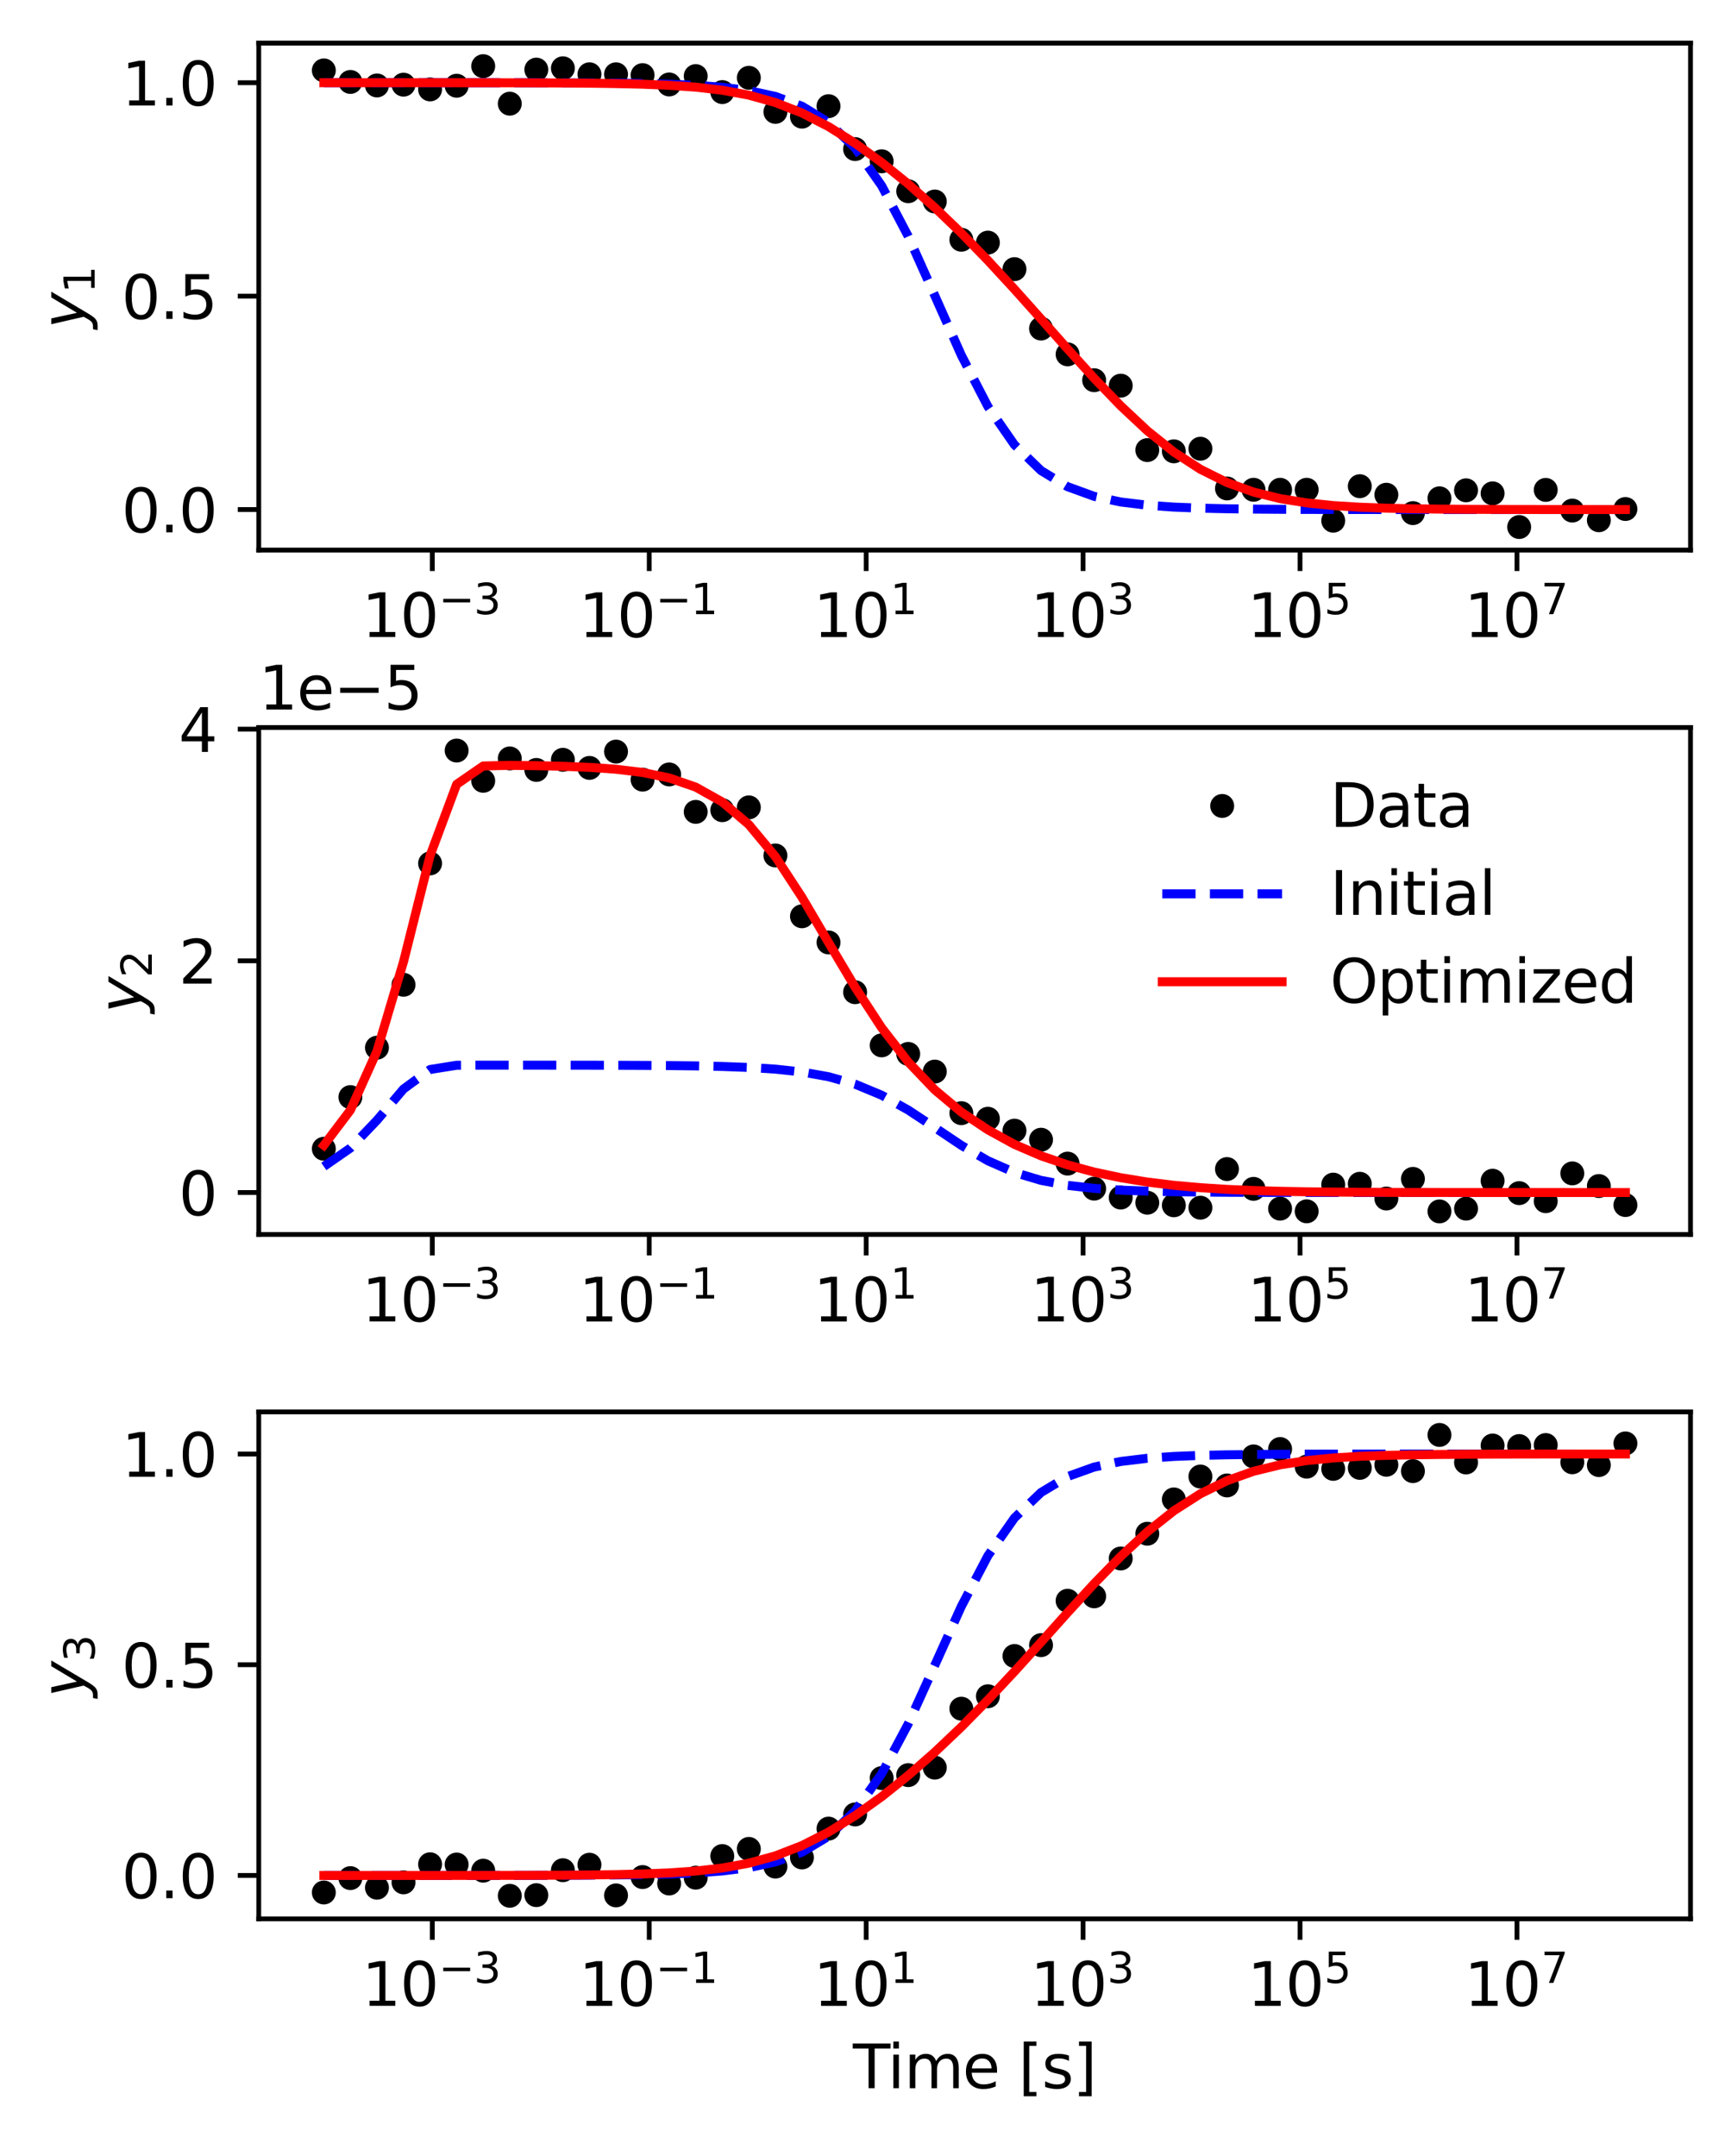 <?xml version="1.0" encoding="utf-8" standalone="no"?>
<!DOCTYPE svg PUBLIC "-//W3C//DTD SVG 1.1//EN"
  "http://www.w3.org/Graphics/SVG/1.1/DTD/svg11.dtd">
<svg xmlns:xlink="http://www.w3.org/1999/xlink" width="288pt" height="360pt" viewBox="0 0 288 360" xmlns="http://www.w3.org/2000/svg" version="1.1">
 <defs>
  <style type="text/css">*{stroke-linejoin: round; stroke-linecap: butt}</style>
 </defs>
 <g id="figure_1">
  <g id="patch_1">
   <path d="M 0 360 
L 288 360 
L 288 0 
L 0 0 
z
" style="fill: #ffffff"/>
  </g>
  <g id="axes_1">
   <g id="patch_2">
    <path d="M 43.2 91.849 
L 282.24 91.849 
L 282.24 7.2 
L 43.2 7.2 
z
" style="fill: #ffffff"/>
   </g>
   <g id="matplotlib.axis_1">
    <g id="xtick_1">
     <g id="line2d_1">
      <defs>
       <path id="mcb7065290e" d="M 0 0 
L 0 3.5 
" style="stroke: #000000; stroke-width: 0.8"/>
      </defs>
      <g>
       <use xlink:href="#mcb7065290e" x="72.175" y="91.849" style="stroke: #000000; stroke-width: 0.8"/>
      </g>
     </g>
     <g id="text_1">
      <!-- $\mathdefault{10^{-3}}$ -->
      <g transform="translate(60.425 106.447)scale(0.1 -0.1)">
       <defs>
        <path id="DejaVuSans-31" d="M 794 531 
L 1825 531 
L 1825 4091 
L 703 3866 
L 703 4441 
L 1819 4666 
L 2450 4666 
L 2450 531 
L 3481 531 
L 3481 0 
L 794 0 
L 794 531 
z
" transform="scale(0.016)"/>
        <path id="DejaVuSans-30" d="M 2034 4250 
Q 1547 4250 1301 3770 
Q 1056 3291 1056 2328 
Q 1056 1369 1301 889 
Q 1547 409 2034 409 
Q 2525 409 2770 889 
Q 3016 1369 3016 2328 
Q 3016 3291 2770 3770 
Q 2525 4250 2034 4250 
z
M 2034 4750 
Q 2819 4750 3233 4129 
Q 3647 3509 3647 2328 
Q 3647 1150 3233 529 
Q 2819 -91 2034 -91 
Q 1250 -91 836 529 
Q 422 1150 422 2328 
Q 422 3509 836 4129 
Q 1250 4750 2034 4750 
z
" transform="scale(0.016)"/>
        <path id="DejaVuSans-2212" d="M 678 2272 
L 4684 2272 
L 4684 1741 
L 678 1741 
L 678 2272 
z
" transform="scale(0.016)"/>
        <path id="DejaVuSans-33" d="M 2597 2516 
Q 3050 2419 3304 2112 
Q 3559 1806 3559 1356 
Q 3559 666 3084 287 
Q 2609 -91 1734 -91 
Q 1441 -91 1130 -33 
Q 819 25 488 141 
L 488 750 
Q 750 597 1062 519 
Q 1375 441 1716 441 
Q 2309 441 2620 675 
Q 2931 909 2931 1356 
Q 2931 1769 2642 2001 
Q 2353 2234 1838 2234 
L 1294 2234 
L 1294 2753 
L 1863 2753 
Q 2328 2753 2575 2939 
Q 2822 3125 2822 3475 
Q 2822 3834 2567 4026 
Q 2313 4219 1838 4219 
Q 1578 4219 1281 4162 
Q 984 4106 628 3988 
L 628 4550 
Q 988 4650 1302 4700 
Q 1616 4750 1894 4750 
Q 2613 4750 3031 4423 
Q 3450 4097 3450 3541 
Q 3450 3153 3228 2886 
Q 3006 2619 2597 2516 
z
" transform="scale(0.016)"/>
       </defs>
       <use xlink:href="#DejaVuSans-31" transform="translate(0 0.766)"/>
       <use xlink:href="#DejaVuSans-30" transform="translate(63.623 0.766)"/>
       <use xlink:href="#DejaVuSans-2212" transform="translate(128.203 39.047)scale(0.7)"/>
       <use xlink:href="#DejaVuSans-33" transform="translate(186.855 39.047)scale(0.7)"/>
      </g>
     </g>
    </g>
    <g id="xtick_2">
     <g id="line2d_2">
      <g>
       <use xlink:href="#mcb7065290e" x="108.393" y="91.849" style="stroke: #000000; stroke-width: 0.8"/>
      </g>
     </g>
     <g id="text_2">
      <!-- $\mathdefault{10^{-1}}$ -->
      <g transform="translate(96.643 106.447)scale(0.1 -0.1)">
       <use xlink:href="#DejaVuSans-31" transform="translate(0 0.684)"/>
       <use xlink:href="#DejaVuSans-30" transform="translate(63.623 0.684)"/>
       <use xlink:href="#DejaVuSans-2212" transform="translate(128.203 38.966)scale(0.7)"/>
       <use xlink:href="#DejaVuSans-31" transform="translate(186.855 38.966)scale(0.7)"/>
      </g>
     </g>
    </g>
    <g id="xtick_3">
     <g id="line2d_3">
      <g>
       <use xlink:href="#mcb7065290e" x="144.611" y="91.849" style="stroke: #000000; stroke-width: 0.8"/>
      </g>
     </g>
     <g id="text_3">
      <!-- $\mathdefault{10^{1}}$ -->
      <g transform="translate(135.811 106.447)scale(0.1 -0.1)">
       <use xlink:href="#DejaVuSans-31" transform="translate(0 0.684)"/>
       <use xlink:href="#DejaVuSans-30" transform="translate(63.623 0.684)"/>
       <use xlink:href="#DejaVuSans-31" transform="translate(128.203 38.966)scale(0.7)"/>
      </g>
     </g>
    </g>
    <g id="xtick_4">
     <g id="line2d_4">
      <g>
       <use xlink:href="#mcb7065290e" x="180.829" y="91.849" style="stroke: #000000; stroke-width: 0.8"/>
      </g>
     </g>
     <g id="text_4">
      <!-- $\mathdefault{10^{3}}$ -->
      <g transform="translate(172.029 106.447)scale(0.1 -0.1)">
       <use xlink:href="#DejaVuSans-31" transform="translate(0 0.766)"/>
       <use xlink:href="#DejaVuSans-30" transform="translate(63.623 0.766)"/>
       <use xlink:href="#DejaVuSans-33" transform="translate(128.203 39.047)scale(0.7)"/>
      </g>
     </g>
    </g>
    <g id="xtick_5">
     <g id="line2d_5">
      <g>
       <use xlink:href="#mcb7065290e" x="217.047" y="91.849" style="stroke: #000000; stroke-width: 0.8"/>
      </g>
     </g>
     <g id="text_5">
      <!-- $\mathdefault{10^{5}}$ -->
      <g transform="translate(208.247 106.447)scale(0.1 -0.1)">
       <defs>
        <path id="DejaVuSans-35" d="M 691 4666 
L 3169 4666 
L 3169 4134 
L 1269 4134 
L 1269 2991 
Q 1406 3038 1543 3061 
Q 1681 3084 1819 3084 
Q 2600 3084 3056 2656 
Q 3513 2228 3513 1497 
Q 3513 744 3044 326 
Q 2575 -91 1722 -91 
Q 1428 -91 1123 -41 
Q 819 9 494 109 
L 494 744 
Q 775 591 1075 516 
Q 1375 441 1709 441 
Q 2250 441 2565 725 
Q 2881 1009 2881 1497 
Q 2881 1984 2565 2268 
Q 2250 2553 1709 2553 
Q 1456 2553 1204 2497 
Q 953 2441 691 2322 
L 691 4666 
z
" transform="scale(0.016)"/>
       </defs>
       <use xlink:href="#DejaVuSans-31" transform="translate(0 0.684)"/>
       <use xlink:href="#DejaVuSans-30" transform="translate(63.623 0.684)"/>
       <use xlink:href="#DejaVuSans-35" transform="translate(128.203 38.966)scale(0.7)"/>
      </g>
     </g>
    </g>
    <g id="xtick_6">
     <g id="line2d_6">
      <g>
       <use xlink:href="#mcb7065290e" x="253.265" y="91.849" style="stroke: #000000; stroke-width: 0.8"/>
      </g>
     </g>
     <g id="text_6">
      <!-- $\mathdefault{10^{7}}$ -->
      <g transform="translate(244.465 106.447)scale(0.1 -0.1)">
       <defs>
        <path id="DejaVuSans-37" d="M 525 4666 
L 3525 4666 
L 3525 4397 
L 1831 0 
L 1172 0 
L 2766 4134 
L 525 4134 
L 525 4666 
z
" transform="scale(0.016)"/>
       </defs>
       <use xlink:href="#DejaVuSans-31" transform="translate(0 0.684)"/>
       <use xlink:href="#DejaVuSans-30" transform="translate(63.623 0.684)"/>
       <use xlink:href="#DejaVuSans-37" transform="translate(128.203 38.966)scale(0.7)"/>
      </g>
     </g>
    </g>
   </g>
   <g id="matplotlib.axis_2">
    <g id="ytick_1">
     <g id="line2d_7">
      <defs>
       <path id="m8d92f1deeb" d="M 0 0 
L -3.5 0 
" style="stroke: #000000; stroke-width: 0.8"/>
      </defs>
      <g>
       <use xlink:href="#m8d92f1deeb" x="43.2" y="85.083" style="stroke: #000000; stroke-width: 0.8"/>
      </g>
     </g>
     <g id="text_7">
      <!-- 0.0 -->
      <g transform="translate(20.297 88.882)scale(0.1 -0.1)">
       <defs>
        <path id="DejaVuSans-2e" d="M 684 794 
L 1344 794 
L 1344 0 
L 684 0 
L 684 794 
z
" transform="scale(0.016)"/>
       </defs>
       <use xlink:href="#DejaVuSans-30"/>
       <use xlink:href="#DejaVuSans-2e" x="63.623"/>
       <use xlink:href="#DejaVuSans-30" x="95.41"/>
      </g>
     </g>
    </g>
    <g id="ytick_2">
     <g id="line2d_8">
      <g>
       <use xlink:href="#m8d92f1deeb" x="43.2" y="49.447" style="stroke: #000000; stroke-width: 0.8"/>
      </g>
     </g>
     <g id="text_8">
      <!-- 0.5 -->
      <g transform="translate(20.297 53.247)scale(0.1 -0.1)">
       <use xlink:href="#DejaVuSans-30"/>
       <use xlink:href="#DejaVuSans-2e" x="63.623"/>
       <use xlink:href="#DejaVuSans-35" x="95.41"/>
      </g>
     </g>
    </g>
    <g id="ytick_3">
     <g id="line2d_9">
      <g>
       <use xlink:href="#m8d92f1deeb" x="43.2" y="13.812" style="stroke: #000000; stroke-width: 0.8"/>
      </g>
     </g>
     <g id="text_9">
      <!-- 1.0 -->
      <g transform="translate(20.297 17.611)scale(0.1 -0.1)">
       <use xlink:href="#DejaVuSans-31"/>
       <use xlink:href="#DejaVuSans-2e" x="63.623"/>
       <use xlink:href="#DejaVuSans-30" x="95.41"/>
      </g>
     </g>
    </g>
    <g id="text_10">
     <!-- $y_{1}$ -->
     <g transform="translate(14.197 54.874)rotate(-90)scale(0.1 -0.1)">
      <defs>
       <path id="DejaVuSans-Oblique-79" d="M 1588 -325 
Q 1188 -997 936 -1164 
Q 684 -1331 294 -1331 
L -159 -1331 
L -63 -850 
L 269 -850 
Q 509 -850 678 -719 
Q 847 -588 1056 -206 
L 1234 128 
L 459 3500 
L 1069 3500 
L 1650 819 
L 3256 3500 
L 3859 3500 
L 1588 -325 
z
" transform="scale(0.016)"/>
      </defs>
      <use xlink:href="#DejaVuSans-Oblique-79" transform="translate(0 0.312)"/>
      <use xlink:href="#DejaVuSans-31" transform="translate(59.18 -16.094)scale(0.7)"/>
     </g>
    </g>
   </g>
   <g id="line2d_10">
    <defs>
     <path id="m27d0bb68d5" d="M 0 1.5 
C 0.398 1.5 0.779 1.342 1.061 1.061 
C 1.342 0.779 1.5 0.398 1.5 0 
C 1.5 -0.398 1.342 -0.779 1.061 -1.061 
C 0.779 -1.342 0.398 -1.5 0 -1.5 
C -0.398 -1.5 -0.779 -1.342 -1.061 -1.061 
C -1.342 -0.779 -1.5 -0.398 -1.5 0 
C -1.5 0.398 -1.342 0.779 -1.061 1.061 
C -0.779 1.342 -0.398 1.5 0 1.5 
z
" style="stroke: #000000"/>
    </defs>
    <g clip-path="url(#peee4327747)">
     <use xlink:href="#m27d0bb68d5" x="54.065" y="11.753" style="stroke: #000000"/>
     <use xlink:href="#m27d0bb68d5" x="58.5" y="13.681" style="stroke: #000000"/>
     <use xlink:href="#m27d0bb68d5" x="62.935" y="14.267" style="stroke: #000000"/>
     <use xlink:href="#m27d0bb68d5" x="67.37" y="14.136" style="stroke: #000000"/>
     <use xlink:href="#m27d0bb68d5" x="71.805" y="14.928" style="stroke: #000000"/>
     <use xlink:href="#m27d0bb68d5" x="76.24" y="14.314" style="stroke: #000000"/>
     <use xlink:href="#m27d0bb68d5" x="80.675" y="11.048" style="stroke: #000000"/>
     <use xlink:href="#m27d0bb68d5" x="85.11" y="17.313" style="stroke: #000000"/>
     <use xlink:href="#m27d0bb68d5" x="89.544" y="11.624" style="stroke: #000000"/>
     <use xlink:href="#m27d0bb68d5" x="93.979" y="11.399" style="stroke: #000000"/>
     <use xlink:href="#m27d0bb68d5" x="98.414" y="12.403" style="stroke: #000000"/>
     <use xlink:href="#m27d0bb68d5" x="102.849" y="12.404" style="stroke: #000000"/>
     <use xlink:href="#m27d0bb68d5" x="107.284" y="12.542" style="stroke: #000000"/>
     <use xlink:href="#m27d0bb68d5" x="111.719" y="14.103" style="stroke: #000000"/>
     <use xlink:href="#m27d0bb68d5" x="116.154" y="12.708" style="stroke: #000000"/>
     <use xlink:href="#m27d0bb68d5" x="120.589" y="15.377" style="stroke: #000000"/>
     <use xlink:href="#m27d0bb68d5" x="125.024" y="12.988" style="stroke: #000000"/>
     <use xlink:href="#m27d0bb68d5" x="129.458" y="18.685" style="stroke: #000000"/>
     <use xlink:href="#m27d0bb68d5" x="133.893" y="19.477" style="stroke: #000000"/>
     <use xlink:href="#m27d0bb68d5" x="138.328" y="17.728" style="stroke: #000000"/>
     <use xlink:href="#m27d0bb68d5" x="142.763" y="24.893" style="stroke: #000000"/>
     <use xlink:href="#m27d0bb68d5" x="147.198" y="26.929" style="stroke: #000000"/>
     <use xlink:href="#m27d0bb68d5" x="151.633" y="31.933" style="stroke: #000000"/>
     <use xlink:href="#m27d0bb68d5" x="156.068" y="33.645" style="stroke: #000000"/>
     <use xlink:href="#m27d0bb68d5" x="160.503" y="40.031" style="stroke: #000000"/>
     <use xlink:href="#m27d0bb68d5" x="164.937" y="40.511" style="stroke: #000000"/>
     <use xlink:href="#m27d0bb68d5" x="169.372" y="44.939" style="stroke: #000000"/>
     <use xlink:href="#m27d0bb68d5" x="173.807" y="54.861" style="stroke: #000000"/>
     <use xlink:href="#m27d0bb68d5" x="178.242" y="59.166" style="stroke: #000000"/>
     <use xlink:href="#m27d0bb68d5" x="182.677" y="63.487" style="stroke: #000000"/>
     <use xlink:href="#m27d0bb68d5" x="187.112" y="64.396" style="stroke: #000000"/>
     <use xlink:href="#m27d0bb68d5" x="191.547" y="75.154" style="stroke: #000000"/>
     <use xlink:href="#m27d0bb68d5" x="195.982" y="75.359" style="stroke: #000000"/>
     <use xlink:href="#m27d0bb68d5" x="200.416" y="74.926" style="stroke: #000000"/>
     <use xlink:href="#m27d0bb68d5" x="204.851" y="81.558" style="stroke: #000000"/>
     <use xlink:href="#m27d0bb68d5" x="209.286" y="81.78" style="stroke: #000000"/>
     <use xlink:href="#m27d0bb68d5" x="213.721" y="81.781" style="stroke: #000000"/>
     <use xlink:href="#m27d0bb68d5" x="218.156" y="81.78" style="stroke: #000000"/>
     <use xlink:href="#m27d0bb68d5" x="222.591" y="86.945" style="stroke: #000000"/>
     <use xlink:href="#m27d0bb68d5" x="227.026" y="81.183" style="stroke: #000000"/>
     <use xlink:href="#m27d0bb68d5" x="231.461" y="82.606" style="stroke: #000000"/>
     <use xlink:href="#m27d0bb68d5" x="235.896" y="85.678" style="stroke: #000000"/>
     <use xlink:href="#m27d0bb68d5" x="240.33" y="83.206" style="stroke: #000000"/>
     <use xlink:href="#m27d0bb68d5" x="244.765" y="81.871" style="stroke: #000000"/>
     <use xlink:href="#m27d0bb68d5" x="249.2" y="82.379" style="stroke: #000000"/>
     <use xlink:href="#m27d0bb68d5" x="253.635" y="88.001" style="stroke: #000000"/>
     <use xlink:href="#m27d0bb68d5" x="258.07" y="81.801" style="stroke: #000000"/>
     <use xlink:href="#m27d0bb68d5" x="262.505" y="85.253" style="stroke: #000000"/>
     <use xlink:href="#m27d0bb68d5" x="266.94" y="86.869" style="stroke: #000000"/>
     <use xlink:href="#m27d0bb68d5" x="271.375" y="84.991" style="stroke: #000000"/>
    </g>
   </g>
   <g id="line2d_11">
    <path d="M 54.065 13.812 
L 58.5 13.812 
L 62.935 13.812 
L 67.37 13.813 
L 71.805 13.813 
L 76.24 13.814 
L 80.675 13.816 
L 85.11 13.82 
L 89.544 13.826 
L 93.979 13.838 
L 98.414 13.857 
L 102.849 13.892 
L 107.284 13.952 
L 111.719 14.058 
L 116.154 14.244 
L 120.589 14.568 
L 125.024 15.13 
L 129.458 16.097 
L 133.893 17.735 
L 138.328 20.438 
L 142.763 24.709 
L 147.198 31.015 
L 151.633 39.451 
L 156.068 49.354 
L 160.503 59.322 
L 164.937 67.876 
L 169.372 74.276 
L 173.807 78.58 
L 178.242 81.269 
L 182.677 82.88 
L 187.112 83.821 
L 191.547 84.363 
L 195.982 84.673 
L 200.416 84.849 
L 204.851 84.95 
L 209.286 85.007 
L 213.721 85.04 
L 218.156 85.059 
L 222.591 85.069 
L 227.026 85.075 
L 231.461 85.079 
L 235.896 85.081 
L 240.33 85.082 
L 244.765 85.082 
L 249.2 85.083 
L 253.635 85.083 
L 258.07 85.083 
L 262.505 85.083 
L 266.94 85.083 
L 271.375 85.083 
" clip-path="url(#peee4327747)" style="fill: none; stroke-dasharray: 5.55,2.4; stroke-dashoffset: 0; stroke: #0000ff; stroke-width: 1.5"/>
   </g>
   <g id="line2d_12">
    <path d="M 54.065 13.812 
L 58.5 13.812 
L 62.935 13.813 
L 67.37 13.813 
L 71.805 13.814 
L 76.24 13.817 
L 80.675 13.82 
L 85.11 13.827 
L 89.544 13.838 
L 93.979 13.858 
L 98.414 13.893 
L 102.849 13.954 
L 107.284 14.06 
L 111.719 14.243 
L 116.154 14.553 
L 120.589 15.066 
L 125.024 15.885 
L 129.458 17.121 
L 133.893 18.864 
L 138.328 21.141 
L 142.763 23.92 
L 147.198 27.131 
L 151.633 30.721 
L 156.068 34.659 
L 160.503 38.923 
L 164.937 43.493 
L 169.372 48.298 
L 173.807 53.259 
L 178.242 58.265 
L 182.677 63.161 
L 187.112 67.769 
L 191.547 71.923 
L 195.982 75.482 
L 200.416 78.362 
L 204.851 80.568 
L 209.286 82.163 
L 213.721 83.255 
L 218.156 83.969 
L 222.591 84.419 
L 227.026 84.693 
L 231.461 84.856 
L 235.896 84.952 
L 240.33 85.008 
L 244.765 85.04 
L 249.2 85.059 
L 253.635 85.069 
L 258.07 85.075 
L 262.505 85.079 
L 266.94 85.081 
L 271.375 85.082 
" clip-path="url(#peee4327747)" style="fill: none; stroke: #ff0000; stroke-width: 1.5; stroke-linecap: square"/>
   </g>
   <g id="patch_3">
    <path d="M 43.2 91.849 
L 43.2 7.2 
" style="fill: none; stroke: #000000; stroke-width: 0.8; stroke-linejoin: miter; stroke-linecap: square"/>
   </g>
   <g id="patch_4">
    <path d="M 282.24 91.849 
L 282.24 7.2 
" style="fill: none; stroke: #000000; stroke-width: 0.8; stroke-linejoin: miter; stroke-linecap: square"/>
   </g>
   <g id="patch_5">
    <path d="M 43.2 91.849 
L 282.24 91.849 
" style="fill: none; stroke: #000000; stroke-width: 0.8; stroke-linejoin: miter; stroke-linecap: square"/>
   </g>
   <g id="patch_6">
    <path d="M 43.2 7.2 
L 282.24 7.2 
" style="fill: none; stroke: #000000; stroke-width: 0.8; stroke-linejoin: miter; stroke-linecap: square"/>
   </g>
  </g>
  <g id="axes_2">
   <g id="patch_7">
    <path d="M 43.2 206.124 
L 282.24 206.124 
L 282.24 121.476 
L 43.2 121.476 
z
" style="fill: #ffffff"/>
   </g>
   <g id="matplotlib.axis_3">
    <g id="xtick_7">
     <g id="line2d_13">
      <g>
       <use xlink:href="#mcb7065290e" x="72.175" y="206.124" style="stroke: #000000; stroke-width: 0.8"/>
      </g>
     </g>
     <g id="text_11">
      <!-- $\mathdefault{10^{-3}}$ -->
      <g transform="translate(60.425 220.723)scale(0.1 -0.1)">
       <use xlink:href="#DejaVuSans-31" transform="translate(0 0.766)"/>
       <use xlink:href="#DejaVuSans-30" transform="translate(63.623 0.766)"/>
       <use xlink:href="#DejaVuSans-2212" transform="translate(128.203 39.047)scale(0.7)"/>
       <use xlink:href="#DejaVuSans-33" transform="translate(186.855 39.047)scale(0.7)"/>
      </g>
     </g>
    </g>
    <g id="xtick_8">
     <g id="line2d_14">
      <g>
       <use xlink:href="#mcb7065290e" x="108.393" y="206.124" style="stroke: #000000; stroke-width: 0.8"/>
      </g>
     </g>
     <g id="text_12">
      <!-- $\mathdefault{10^{-1}}$ -->
      <g transform="translate(96.643 220.723)scale(0.1 -0.1)">
       <use xlink:href="#DejaVuSans-31" transform="translate(0 0.684)"/>
       <use xlink:href="#DejaVuSans-30" transform="translate(63.623 0.684)"/>
       <use xlink:href="#DejaVuSans-2212" transform="translate(128.203 38.966)scale(0.7)"/>
       <use xlink:href="#DejaVuSans-31" transform="translate(186.855 38.966)scale(0.7)"/>
      </g>
     </g>
    </g>
    <g id="xtick_9">
     <g id="line2d_15">
      <g>
       <use xlink:href="#mcb7065290e" x="144.611" y="206.124" style="stroke: #000000; stroke-width: 0.8"/>
      </g>
     </g>
     <g id="text_13">
      <!-- $\mathdefault{10^{1}}$ -->
      <g transform="translate(135.811 220.723)scale(0.1 -0.1)">
       <use xlink:href="#DejaVuSans-31" transform="translate(0 0.684)"/>
       <use xlink:href="#DejaVuSans-30" transform="translate(63.623 0.684)"/>
       <use xlink:href="#DejaVuSans-31" transform="translate(128.203 38.966)scale(0.7)"/>
      </g>
     </g>
    </g>
    <g id="xtick_10">
     <g id="line2d_16">
      <g>
       <use xlink:href="#mcb7065290e" x="180.829" y="206.124" style="stroke: #000000; stroke-width: 0.8"/>
      </g>
     </g>
     <g id="text_14">
      <!-- $\mathdefault{10^{3}}$ -->
      <g transform="translate(172.029 220.723)scale(0.1 -0.1)">
       <use xlink:href="#DejaVuSans-31" transform="translate(0 0.766)"/>
       <use xlink:href="#DejaVuSans-30" transform="translate(63.623 0.766)"/>
       <use xlink:href="#DejaVuSans-33" transform="translate(128.203 39.047)scale(0.7)"/>
      </g>
     </g>
    </g>
    <g id="xtick_11">
     <g id="line2d_17">
      <g>
       <use xlink:href="#mcb7065290e" x="217.047" y="206.124" style="stroke: #000000; stroke-width: 0.8"/>
      </g>
     </g>
     <g id="text_15">
      <!-- $\mathdefault{10^{5}}$ -->
      <g transform="translate(208.247 220.723)scale(0.1 -0.1)">
       <use xlink:href="#DejaVuSans-31" transform="translate(0 0.684)"/>
       <use xlink:href="#DejaVuSans-30" transform="translate(63.623 0.684)"/>
       <use xlink:href="#DejaVuSans-35" transform="translate(128.203 38.966)scale(0.7)"/>
      </g>
     </g>
    </g>
    <g id="xtick_12">
     <g id="line2d_18">
      <g>
       <use xlink:href="#mcb7065290e" x="253.265" y="206.124" style="stroke: #000000; stroke-width: 0.8"/>
      </g>
     </g>
     <g id="text_16">
      <!-- $\mathdefault{10^{7}}$ -->
      <g transform="translate(244.465 220.723)scale(0.1 -0.1)">
       <use xlink:href="#DejaVuSans-31" transform="translate(0 0.684)"/>
       <use xlink:href="#DejaVuSans-30" transform="translate(63.623 0.684)"/>
       <use xlink:href="#DejaVuSans-37" transform="translate(128.203 38.966)scale(0.7)"/>
      </g>
     </g>
    </g>
   </g>
   <g id="matplotlib.axis_4">
    <g id="ytick_4">
     <g id="line2d_19">
      <g>
       <use xlink:href="#m8d92f1deeb" x="43.2" y="199.121" style="stroke: #000000; stroke-width: 0.8"/>
      </g>
     </g>
     <g id="text_17">
      <!-- 0 -->
      <g transform="translate(29.837 202.92)scale(0.1 -0.1)">
       <use xlink:href="#DejaVuSans-30"/>
      </g>
     </g>
    </g>
    <g id="ytick_5">
     <g id="line2d_20">
      <g>
       <use xlink:href="#m8d92f1deeb" x="43.2" y="160.435" style="stroke: #000000; stroke-width: 0.8"/>
      </g>
     </g>
     <g id="text_18">
      <!-- 2 -->
      <g transform="translate(29.837 164.235)scale(0.1 -0.1)">
       <defs>
        <path id="DejaVuSans-32" d="M 1228 531 
L 3431 531 
L 3431 0 
L 469 0 
L 469 531 
Q 828 903 1448 1529 
Q 2069 2156 2228 2338 
Q 2531 2678 2651 2914 
Q 2772 3150 2772 3378 
Q 2772 3750 2511 3984 
Q 2250 4219 1831 4219 
Q 1534 4219 1204 4116 
Q 875 4013 500 3803 
L 500 4441 
Q 881 4594 1212 4672 
Q 1544 4750 1819 4750 
Q 2544 4750 2975 4387 
Q 3406 4025 3406 3419 
Q 3406 3131 3298 2873 
Q 3191 2616 2906 2266 
Q 2828 2175 2409 1742 
Q 1991 1309 1228 531 
z
" transform="scale(0.016)"/>
       </defs>
       <use xlink:href="#DejaVuSans-32"/>
      </g>
     </g>
    </g>
    <g id="ytick_6">
     <g id="line2d_21">
      <g>
       <use xlink:href="#m8d92f1deeb" x="43.2" y="121.749" style="stroke: #000000; stroke-width: 0.8"/>
      </g>
     </g>
     <g id="text_19">
      <!-- 4 -->
      <g transform="translate(29.837 125.549)scale(0.1 -0.1)">
       <defs>
        <path id="DejaVuSans-34" d="M 2419 4116 
L 825 1625 
L 2419 1625 
L 2419 4116 
z
M 2253 4666 
L 3047 4666 
L 3047 1625 
L 3713 1625 
L 3713 1100 
L 3047 1100 
L 3047 0 
L 2419 0 
L 2419 1100 
L 313 1100 
L 313 1709 
L 2253 4666 
z
" transform="scale(0.016)"/>
       </defs>
       <use xlink:href="#DejaVuSans-34"/>
      </g>
     </g>
    </g>
    <g id="text_20">
     <!-- $y_{2}$ -->
     <g transform="translate(23.738 169.15)rotate(-90)scale(0.1 -0.1)">
      <use xlink:href="#DejaVuSans-Oblique-79" transform="translate(0 0.312)"/>
      <use xlink:href="#DejaVuSans-32" transform="translate(59.18 -16.094)scale(0.7)"/>
     </g>
    </g>
    <g id="text_21">
     <!-- 1e−5 -->
     <g transform="translate(43.2 118.476)scale(0.1 -0.1)">
      <defs>
       <path id="DejaVuSans-65" d="M 3597 1894 
L 3597 1613 
L 953 1613 
Q 991 1019 1311 708 
Q 1631 397 2203 397 
Q 2534 397 2845 478 
Q 3156 559 3463 722 
L 3463 178 
Q 3153 47 2828 -22 
Q 2503 -91 2169 -91 
Q 1331 -91 842 396 
Q 353 884 353 1716 
Q 353 2575 817 3079 
Q 1281 3584 2069 3584 
Q 2775 3584 3186 3129 
Q 3597 2675 3597 1894 
z
M 3022 2063 
Q 3016 2534 2758 2815 
Q 2500 3097 2075 3097 
Q 1594 3097 1305 2825 
Q 1016 2553 972 2059 
L 3022 2063 
z
" transform="scale(0.016)"/>
      </defs>
      <use xlink:href="#DejaVuSans-31"/>
      <use xlink:href="#DejaVuSans-65" x="63.623"/>
      <use xlink:href="#DejaVuSans-2212" x="125.146"/>
      <use xlink:href="#DejaVuSans-35" x="208.936"/>
     </g>
    </g>
   </g>
   <g id="line2d_22">
    <g clip-path="url(#p39d1c5cb5c)">
     <use xlink:href="#m27d0bb68d5" x="54.065" y="191.815" style="stroke: #000000"/>
     <use xlink:href="#m27d0bb68d5" x="58.5" y="183.193" style="stroke: #000000"/>
     <use xlink:href="#m27d0bb68d5" x="62.935" y="174.939" style="stroke: #000000"/>
     <use xlink:href="#m27d0bb68d5" x="67.37" y="164.434" style="stroke: #000000"/>
     <use xlink:href="#m27d0bb68d5" x="71.805" y="144.168" style="stroke: #000000"/>
     <use xlink:href="#m27d0bb68d5" x="76.24" y="125.323" style="stroke: #000000"/>
     <use xlink:href="#m27d0bb68d5" x="80.675" y="130.376" style="stroke: #000000"/>
     <use xlink:href="#m27d0bb68d5" x="85.11" y="126.64" style="stroke: #000000"/>
     <use xlink:href="#m27d0bb68d5" x="89.544" y="128.561" style="stroke: #000000"/>
     <use xlink:href="#m27d0bb68d5" x="93.979" y="126.868" style="stroke: #000000"/>
     <use xlink:href="#m27d0bb68d5" x="98.414" y="128.221" style="stroke: #000000"/>
     <use xlink:href="#m27d0bb68d5" x="102.849" y="125.497" style="stroke: #000000"/>
     <use xlink:href="#m27d0bb68d5" x="107.284" y="130.18" style="stroke: #000000"/>
     <use xlink:href="#m27d0bb68d5" x="111.719" y="129.312" style="stroke: #000000"/>
     <use xlink:href="#m27d0bb68d5" x="116.154" y="135.564" style="stroke: #000000"/>
     <use xlink:href="#m27d0bb68d5" x="120.589" y="135.28" style="stroke: #000000"/>
     <use xlink:href="#m27d0bb68d5" x="125.024" y="134.813" style="stroke: #000000"/>
     <use xlink:href="#m27d0bb68d5" x="129.458" y="142.843" style="stroke: #000000"/>
     <use xlink:href="#m27d0bb68d5" x="133.893" y="152.996" style="stroke: #000000"/>
     <use xlink:href="#m27d0bb68d5" x="138.328" y="157.367" style="stroke: #000000"/>
     <use xlink:href="#m27d0bb68d5" x="142.763" y="165.673" style="stroke: #000000"/>
     <use xlink:href="#m27d0bb68d5" x="147.198" y="174.55" style="stroke: #000000"/>
     <use xlink:href="#m27d0bb68d5" x="151.633" y="175.976" style="stroke: #000000"/>
     <use xlink:href="#m27d0bb68d5" x="156.068" y="178.926" style="stroke: #000000"/>
     <use xlink:href="#m27d0bb68d5" x="160.503" y="185.872" style="stroke: #000000"/>
     <use xlink:href="#m27d0bb68d5" x="164.937" y="186.803" style="stroke: #000000"/>
     <use xlink:href="#m27d0bb68d5" x="169.372" y="188.791" style="stroke: #000000"/>
     <use xlink:href="#m27d0bb68d5" x="173.807" y="190.305" style="stroke: #000000"/>
     <use xlink:href="#m27d0bb68d5" x="178.242" y="194.296" style="stroke: #000000"/>
     <use xlink:href="#m27d0bb68d5" x="182.677" y="198.474" style="stroke: #000000"/>
     <use xlink:href="#m27d0bb68d5" x="187.112" y="199.964" style="stroke: #000000"/>
     <use xlink:href="#m27d0bb68d5" x="191.547" y="200.826" style="stroke: #000000"/>
     <use xlink:href="#m27d0bb68d5" x="195.982" y="201.257" style="stroke: #000000"/>
     <use xlink:href="#m27d0bb68d5" x="200.416" y="201.657" style="stroke: #000000"/>
     <use xlink:href="#m27d0bb68d5" x="204.851" y="195.206" style="stroke: #000000"/>
     <use xlink:href="#m27d0bb68d5" x="209.286" y="198.509" style="stroke: #000000"/>
     <use xlink:href="#m27d0bb68d5" x="213.721" y="201.817" style="stroke: #000000"/>
     <use xlink:href="#m27d0bb68d5" x="218.156" y="202.262" style="stroke: #000000"/>
     <use xlink:href="#m27d0bb68d5" x="222.591" y="197.803" style="stroke: #000000"/>
     <use xlink:href="#m27d0bb68d5" x="227.026" y="197.661" style="stroke: #000000"/>
     <use xlink:href="#m27d0bb68d5" x="231.461" y="200.125" style="stroke: #000000"/>
     <use xlink:href="#m27d0bb68d5" x="235.896" y="196.843" style="stroke: #000000"/>
     <use xlink:href="#m27d0bb68d5" x="240.33" y="202.277" style="stroke: #000000"/>
     <use xlink:href="#m27d0bb68d5" x="244.765" y="201.814" style="stroke: #000000"/>
     <use xlink:href="#m27d0bb68d5" x="249.2" y="197.151" style="stroke: #000000"/>
     <use xlink:href="#m27d0bb68d5" x="253.635" y="199.224" style="stroke: #000000"/>
     <use xlink:href="#m27d0bb68d5" x="258.07" y="200.573" style="stroke: #000000"/>
     <use xlink:href="#m27d0bb68d5" x="262.505" y="195.927" style="stroke: #000000"/>
     <use xlink:href="#m27d0bb68d5" x="266.94" y="198.038" style="stroke: #000000"/>
     <use xlink:href="#m27d0bb68d5" x="271.375" y="201.214" style="stroke: #000000"/>
    </g>
   </g>
   <g id="line2d_23">
    <path d="M 54.065 194.777 
L 58.5 191.699 
L 62.935 187.055 
L 67.37 181.836 
L 71.805 178.58 
L 76.24 177.873 
L 80.675 177.858 
L 85.11 177.856 
L 89.544 177.858 
L 93.979 177.862 
L 98.414 177.867 
L 102.849 177.877 
L 107.284 177.895 
L 111.719 177.926 
L 116.154 177.98 
L 120.589 178.074 
L 125.024 178.238 
L 129.458 178.519 
L 133.893 178.996 
L 138.328 179.784 
L 142.763 181.03 
L 147.198 182.874 
L 151.633 185.352 
L 156.068 188.278 
L 160.503 191.248 
L 164.937 193.823 
L 169.372 195.772 
L 173.807 197.096 
L 178.242 197.929 
L 182.677 198.431 
L 187.112 198.725 
L 191.547 198.895 
L 195.982 198.992 
L 200.416 199.048 
L 204.851 199.079 
L 209.286 199.097 
L 213.721 199.108 
L 218.156 199.114 
L 222.591 199.117 
L 227.026 199.119 
L 231.461 199.12 
L 235.896 199.12 
L 240.33 199.121 
L 244.765 199.121 
L 249.2 199.121 
L 253.635 199.121 
L 258.07 199.121 
L 262.505 199.121 
L 266.94 199.121 
L 271.375 199.121 
" clip-path="url(#p39d1c5cb5c)" style="fill: none; stroke-dasharray: 5.55,2.4; stroke-dashoffset: 0; stroke: #0000ff; stroke-width: 1.5"/>
   </g>
   <g id="line2d_24">
    <path d="M 54.065 191.231 
L 58.5 185.369 
L 62.935 175.525 
L 67.37 160.582 
L 71.805 142.867 
L 76.24 130.962 
L 80.675 127.9 
L 85.11 127.793 
L 89.544 127.851 
L 93.979 127.952 
L 98.414 128.132 
L 102.849 128.443 
L 107.284 128.982 
L 111.719 129.897 
L 116.154 131.428 
L 120.589 133.911 
L 125.024 137.689 
L 129.458 143.035 
L 133.893 149.831 
L 138.328 157.376 
L 142.763 164.825 
L 147.198 171.614 
L 151.633 177.331 
L 156.068 181.979 
L 160.503 185.696 
L 164.937 188.655 
L 169.372 191.086 
L 173.807 192.995 
L 178.242 194.508 
L 182.677 195.708 
L 187.112 196.649 
L 191.547 197.373 
L 195.982 197.917 
L 200.416 198.315 
L 204.851 198.597 
L 209.286 198.79 
L 213.721 198.917 
L 218.156 198.998 
L 222.591 199.048 
L 227.026 199.079 
L 231.461 199.096 
L 235.896 199.107 
L 240.33 199.113 
L 244.765 199.117 
L 249.2 199.119 
L 253.635 199.12 
L 258.07 199.12 
L 262.505 199.121 
L 266.94 199.121 
L 271.375 199.121 
" clip-path="url(#p39d1c5cb5c)" style="fill: none; stroke: #ff0000; stroke-width: 1.5; stroke-linecap: square"/>
   </g>
   <g id="patch_8">
    <path d="M 43.2 206.124 
L 43.2 121.476 
" style="fill: none; stroke: #000000; stroke-width: 0.8; stroke-linejoin: miter; stroke-linecap: square"/>
   </g>
   <g id="patch_9">
    <path d="M 282.24 206.124 
L 282.24 121.476 
" style="fill: none; stroke: #000000; stroke-width: 0.8; stroke-linejoin: miter; stroke-linecap: square"/>
   </g>
   <g id="patch_10">
    <path d="M 43.2 206.124 
L 282.24 206.124 
" style="fill: none; stroke: #000000; stroke-width: 0.8; stroke-linejoin: miter; stroke-linecap: square"/>
   </g>
   <g id="patch_11">
    <path d="M 43.2 121.476 
L 282.24 121.476 
" style="fill: none; stroke: #000000; stroke-width: 0.8; stroke-linejoin: miter; stroke-linecap: square"/>
   </g>
   <g id="legend_1">
    <g id="line2d_25">
     <g>
      <use xlink:href="#m27d0bb68d5" x="204.053" y="134.574" style="stroke: #000000"/>
     </g>
    </g>
    <g id="text_22">
     <!-- Data -->
     <g transform="translate(222.053 138.074)scale(0.1 -0.1)">
      <defs>
       <path id="DejaVuSans-44" d="M 1259 4147 
L 1259 519 
L 2022 519 
Q 2988 519 3436 956 
Q 3884 1394 3884 2338 
Q 3884 3275 3436 3711 
Q 2988 4147 2022 4147 
L 1259 4147 
z
M 628 4666 
L 1925 4666 
Q 3281 4666 3915 4102 
Q 4550 3538 4550 2338 
Q 4550 1131 3912 565 
Q 3275 0 1925 0 
L 628 0 
L 628 4666 
z
" transform="scale(0.016)"/>
       <path id="DejaVuSans-61" d="M 2194 1759 
Q 1497 1759 1228 1600 
Q 959 1441 959 1056 
Q 959 750 1161 570 
Q 1363 391 1709 391 
Q 2188 391 2477 730 
Q 2766 1069 2766 1631 
L 2766 1759 
L 2194 1759 
z
M 3341 1997 
L 3341 0 
L 2766 0 
L 2766 531 
Q 2569 213 2275 61 
Q 1981 -91 1556 -91 
Q 1019 -91 701 211 
Q 384 513 384 1019 
Q 384 1609 779 1909 
Q 1175 2209 1959 2209 
L 2766 2209 
L 2766 2266 
Q 2766 2663 2505 2880 
Q 2244 3097 1772 3097 
Q 1472 3097 1187 3025 
Q 903 2953 641 2809 
L 641 3341 
Q 956 3463 1253 3523 
Q 1550 3584 1831 3584 
Q 2591 3584 2966 3190 
Q 3341 2797 3341 1997 
z
" transform="scale(0.016)"/>
       <path id="DejaVuSans-74" d="M 1172 4494 
L 1172 3500 
L 2356 3500 
L 2356 3053 
L 1172 3053 
L 1172 1153 
Q 1172 725 1289 603 
Q 1406 481 1766 481 
L 2356 481 
L 2356 0 
L 1766 0 
Q 1100 0 847 248 
Q 594 497 594 1153 
L 594 3053 
L 172 3053 
L 172 3500 
L 594 3500 
L 594 4494 
L 1172 4494 
z
" transform="scale(0.016)"/>
      </defs>
      <use xlink:href="#DejaVuSans-44"/>
      <use xlink:href="#DejaVuSans-61" x="77.002"/>
      <use xlink:href="#DejaVuSans-74" x="138.281"/>
      <use xlink:href="#DejaVuSans-61" x="177.49"/>
     </g>
    </g>
    <g id="line2d_26">
     <path d="M 194.053 149.252 
L 204.053 149.252 
L 214.053 149.252 
" style="fill: none; stroke-dasharray: 5.55,2.4; stroke-dashoffset: 0; stroke: #0000ff; stroke-width: 1.5"/>
    </g>
    <g id="text_23">
     <!-- Initial -->
     <g transform="translate(222.053 152.752)scale(0.1 -0.1)">
      <defs>
       <path id="DejaVuSans-49" d="M 628 4666 
L 1259 4666 
L 1259 0 
L 628 0 
L 628 4666 
z
" transform="scale(0.016)"/>
       <path id="DejaVuSans-6e" d="M 3513 2113 
L 3513 0 
L 2938 0 
L 2938 2094 
Q 2938 2591 2744 2837 
Q 2550 3084 2163 3084 
Q 1697 3084 1428 2787 
Q 1159 2491 1159 1978 
L 1159 0 
L 581 0 
L 581 3500 
L 1159 3500 
L 1159 2956 
Q 1366 3272 1645 3428 
Q 1925 3584 2291 3584 
Q 2894 3584 3203 3211 
Q 3513 2838 3513 2113 
z
" transform="scale(0.016)"/>
       <path id="DejaVuSans-69" d="M 603 3500 
L 1178 3500 
L 1178 0 
L 603 0 
L 603 3500 
z
M 603 4863 
L 1178 4863 
L 1178 4134 
L 603 4134 
L 603 4863 
z
" transform="scale(0.016)"/>
       <path id="DejaVuSans-6c" d="M 603 4863 
L 1178 4863 
L 1178 0 
L 603 0 
L 603 4863 
z
" transform="scale(0.016)"/>
      </defs>
      <use xlink:href="#DejaVuSans-49"/>
      <use xlink:href="#DejaVuSans-6e" x="29.492"/>
      <use xlink:href="#DejaVuSans-69" x="92.871"/>
      <use xlink:href="#DejaVuSans-74" x="120.654"/>
      <use xlink:href="#DejaVuSans-69" x="159.863"/>
      <use xlink:href="#DejaVuSans-61" x="187.646"/>
      <use xlink:href="#DejaVuSans-6c" x="248.926"/>
     </g>
    </g>
    <g id="line2d_27">
     <path d="M 194.053 163.93 
L 204.053 163.93 
L 214.053 163.93 
" style="fill: none; stroke: #ff0000; stroke-width: 1.5; stroke-linecap: square"/>
    </g>
    <g id="text_24">
     <!-- Optimized -->
     <g transform="translate(222.053 167.43)scale(0.1 -0.1)">
      <defs>
       <path id="DejaVuSans-4f" d="M 2522 4238 
Q 1834 4238 1429 3725 
Q 1025 3213 1025 2328 
Q 1025 1447 1429 934 
Q 1834 422 2522 422 
Q 3209 422 3611 934 
Q 4013 1447 4013 2328 
Q 4013 3213 3611 3725 
Q 3209 4238 2522 4238 
z
M 2522 4750 
Q 3503 4750 4090 4092 
Q 4678 3434 4678 2328 
Q 4678 1225 4090 567 
Q 3503 -91 2522 -91 
Q 1538 -91 948 565 
Q 359 1222 359 2328 
Q 359 3434 948 4092 
Q 1538 4750 2522 4750 
z
" transform="scale(0.016)"/>
       <path id="DejaVuSans-70" d="M 1159 525 
L 1159 -1331 
L 581 -1331 
L 581 3500 
L 1159 3500 
L 1159 2969 
Q 1341 3281 1617 3432 
Q 1894 3584 2278 3584 
Q 2916 3584 3314 3078 
Q 3713 2572 3713 1747 
Q 3713 922 3314 415 
Q 2916 -91 2278 -91 
Q 1894 -91 1617 61 
Q 1341 213 1159 525 
z
M 3116 1747 
Q 3116 2381 2855 2742 
Q 2594 3103 2138 3103 
Q 1681 3103 1420 2742 
Q 1159 2381 1159 1747 
Q 1159 1113 1420 752 
Q 1681 391 2138 391 
Q 2594 391 2855 752 
Q 3116 1113 3116 1747 
z
" transform="scale(0.016)"/>
       <path id="DejaVuSans-6d" d="M 3328 2828 
Q 3544 3216 3844 3400 
Q 4144 3584 4550 3584 
Q 5097 3584 5394 3201 
Q 5691 2819 5691 2113 
L 5691 0 
L 5113 0 
L 5113 2094 
Q 5113 2597 4934 2840 
Q 4756 3084 4391 3084 
Q 3944 3084 3684 2787 
Q 3425 2491 3425 1978 
L 3425 0 
L 2847 0 
L 2847 2094 
Q 2847 2600 2669 2842 
Q 2491 3084 2119 3084 
Q 1678 3084 1418 2786 
Q 1159 2488 1159 1978 
L 1159 0 
L 581 0 
L 581 3500 
L 1159 3500 
L 1159 2956 
Q 1356 3278 1631 3431 
Q 1906 3584 2284 3584 
Q 2666 3584 2933 3390 
Q 3200 3197 3328 2828 
z
" transform="scale(0.016)"/>
       <path id="DejaVuSans-7a" d="M 353 3500 
L 3084 3500 
L 3084 2975 
L 922 459 
L 3084 459 
L 3084 0 
L 275 0 
L 275 525 
L 2438 3041 
L 353 3041 
L 353 3500 
z
" transform="scale(0.016)"/>
       <path id="DejaVuSans-64" d="M 2906 2969 
L 2906 4863 
L 3481 4863 
L 3481 0 
L 2906 0 
L 2906 525 
Q 2725 213 2448 61 
Q 2172 -91 1784 -91 
Q 1150 -91 751 415 
Q 353 922 353 1747 
Q 353 2572 751 3078 
Q 1150 3584 1784 3584 
Q 2172 3584 2448 3432 
Q 2725 3281 2906 2969 
z
M 947 1747 
Q 947 1113 1208 752 
Q 1469 391 1925 391 
Q 2381 391 2643 752 
Q 2906 1113 2906 1747 
Q 2906 2381 2643 2742 
Q 2381 3103 1925 3103 
Q 1469 3103 1208 2742 
Q 947 2381 947 1747 
z
" transform="scale(0.016)"/>
      </defs>
      <use xlink:href="#DejaVuSans-4f"/>
      <use xlink:href="#DejaVuSans-70" x="78.711"/>
      <use xlink:href="#DejaVuSans-74" x="142.188"/>
      <use xlink:href="#DejaVuSans-69" x="181.396"/>
      <use xlink:href="#DejaVuSans-6d" x="209.18"/>
      <use xlink:href="#DejaVuSans-69" x="306.592"/>
      <use xlink:href="#DejaVuSans-7a" x="334.375"/>
      <use xlink:href="#DejaVuSans-65" x="386.865"/>
      <use xlink:href="#DejaVuSans-64" x="448.389"/>
     </g>
    </g>
   </g>
  </g>
  <g id="axes_3">
   <g id="patch_12">
    <path d="M 43.2 320.4 
L 282.24 320.4 
L 282.24 235.751 
L 43.2 235.751 
z
" style="fill: #ffffff"/>
   </g>
   <g id="matplotlib.axis_5">
    <g id="xtick_13">
     <g id="line2d_28">
      <g>
       <use xlink:href="#mcb7065290e" x="72.175" y="320.4" style="stroke: #000000; stroke-width: 0.8"/>
      </g>
     </g>
     <g id="text_25">
      <!-- $\mathdefault{10^{-3}}$ -->
      <g transform="translate(60.425 334.998)scale(0.1 -0.1)">
       <use xlink:href="#DejaVuSans-31" transform="translate(0 0.766)"/>
       <use xlink:href="#DejaVuSans-30" transform="translate(63.623 0.766)"/>
       <use xlink:href="#DejaVuSans-2212" transform="translate(128.203 39.047)scale(0.7)"/>
       <use xlink:href="#DejaVuSans-33" transform="translate(186.855 39.047)scale(0.7)"/>
      </g>
     </g>
    </g>
    <g id="xtick_14">
     <g id="line2d_29">
      <g>
       <use xlink:href="#mcb7065290e" x="108.393" y="320.4" style="stroke: #000000; stroke-width: 0.8"/>
      </g>
     </g>
     <g id="text_26">
      <!-- $\mathdefault{10^{-1}}$ -->
      <g transform="translate(96.643 334.998)scale(0.1 -0.1)">
       <use xlink:href="#DejaVuSans-31" transform="translate(0 0.684)"/>
       <use xlink:href="#DejaVuSans-30" transform="translate(63.623 0.684)"/>
       <use xlink:href="#DejaVuSans-2212" transform="translate(128.203 38.966)scale(0.7)"/>
       <use xlink:href="#DejaVuSans-31" transform="translate(186.855 38.966)scale(0.7)"/>
      </g>
     </g>
    </g>
    <g id="xtick_15">
     <g id="line2d_30">
      <g>
       <use xlink:href="#mcb7065290e" x="144.611" y="320.4" style="stroke: #000000; stroke-width: 0.8"/>
      </g>
     </g>
     <g id="text_27">
      <!-- $\mathdefault{10^{1}}$ -->
      <g transform="translate(135.811 334.998)scale(0.1 -0.1)">
       <use xlink:href="#DejaVuSans-31" transform="translate(0 0.684)"/>
       <use xlink:href="#DejaVuSans-30" transform="translate(63.623 0.684)"/>
       <use xlink:href="#DejaVuSans-31" transform="translate(128.203 38.966)scale(0.7)"/>
      </g>
     </g>
    </g>
    <g id="xtick_16">
     <g id="line2d_31">
      <g>
       <use xlink:href="#mcb7065290e" x="180.829" y="320.4" style="stroke: #000000; stroke-width: 0.8"/>
      </g>
     </g>
     <g id="text_28">
      <!-- $\mathdefault{10^{3}}$ -->
      <g transform="translate(172.029 334.998)scale(0.1 -0.1)">
       <use xlink:href="#DejaVuSans-31" transform="translate(0 0.766)"/>
       <use xlink:href="#DejaVuSans-30" transform="translate(63.623 0.766)"/>
       <use xlink:href="#DejaVuSans-33" transform="translate(128.203 39.047)scale(0.7)"/>
      </g>
     </g>
    </g>
    <g id="xtick_17">
     <g id="line2d_32">
      <g>
       <use xlink:href="#mcb7065290e" x="217.047" y="320.4" style="stroke: #000000; stroke-width: 0.8"/>
      </g>
     </g>
     <g id="text_29">
      <!-- $\mathdefault{10^{5}}$ -->
      <g transform="translate(208.247 334.998)scale(0.1 -0.1)">
       <use xlink:href="#DejaVuSans-31" transform="translate(0 0.684)"/>
       <use xlink:href="#DejaVuSans-30" transform="translate(63.623 0.684)"/>
       <use xlink:href="#DejaVuSans-35" transform="translate(128.203 38.966)scale(0.7)"/>
      </g>
     </g>
    </g>
    <g id="xtick_18">
     <g id="line2d_33">
      <g>
       <use xlink:href="#mcb7065290e" x="253.265" y="320.4" style="stroke: #000000; stroke-width: 0.8"/>
      </g>
     </g>
     <g id="text_30">
      <!-- $\mathdefault{10^{7}}$ -->
      <g transform="translate(244.465 334.998)scale(0.1 -0.1)">
       <use xlink:href="#DejaVuSans-31" transform="translate(0 0.684)"/>
       <use xlink:href="#DejaVuSans-30" transform="translate(63.623 0.684)"/>
       <use xlink:href="#DejaVuSans-37" transform="translate(128.203 38.966)scale(0.7)"/>
      </g>
     </g>
    </g>
    <g id="text_31">
     <!-- Time [s] -->
     <g transform="translate(142.391 348.677)scale(0.1 -0.1)">
      <defs>
       <path id="DejaVuSans-54" d="M -19 4666 
L 3928 4666 
L 3928 4134 
L 2272 4134 
L 2272 0 
L 1638 0 
L 1638 4134 
L -19 4134 
L -19 4666 
z
" transform="scale(0.016)"/>
       <path id="DejaVuSans-20" transform="scale(0.016)"/>
       <path id="DejaVuSans-5b" d="M 550 4863 
L 1875 4863 
L 1875 4416 
L 1125 4416 
L 1125 -397 
L 1875 -397 
L 1875 -844 
L 550 -844 
L 550 4863 
z
" transform="scale(0.016)"/>
       <path id="DejaVuSans-73" d="M 2834 3397 
L 2834 2853 
Q 2591 2978 2328 3040 
Q 2066 3103 1784 3103 
Q 1356 3103 1142 2972 
Q 928 2841 928 2578 
Q 928 2378 1081 2264 
Q 1234 2150 1697 2047 
L 1894 2003 
Q 2506 1872 2764 1633 
Q 3022 1394 3022 966 
Q 3022 478 2636 193 
Q 2250 -91 1575 -91 
Q 1294 -91 989 -36 
Q 684 19 347 128 
L 347 722 
Q 666 556 975 473 
Q 1284 391 1588 391 
Q 1994 391 2212 530 
Q 2431 669 2431 922 
Q 2431 1156 2273 1281 
Q 2116 1406 1581 1522 
L 1381 1569 
Q 847 1681 609 1914 
Q 372 2147 372 2553 
Q 372 3047 722 3315 
Q 1072 3584 1716 3584 
Q 2034 3584 2315 3537 
Q 2597 3491 2834 3397 
z
" transform="scale(0.016)"/>
       <path id="DejaVuSans-5d" d="M 1947 4863 
L 1947 -844 
L 622 -844 
L 622 -397 
L 1369 -397 
L 1369 4416 
L 622 4416 
L 622 4863 
L 1947 4863 
z
" transform="scale(0.016)"/>
      </defs>
      <use xlink:href="#DejaVuSans-54"/>
      <use xlink:href="#DejaVuSans-69" x="57.959"/>
      <use xlink:href="#DejaVuSans-6d" x="85.742"/>
      <use xlink:href="#DejaVuSans-65" x="183.154"/>
      <use xlink:href="#DejaVuSans-20" x="244.678"/>
      <use xlink:href="#DejaVuSans-5b" x="276.465"/>
      <use xlink:href="#DejaVuSans-73" x="315.479"/>
      <use xlink:href="#DejaVuSans-5d" x="367.578"/>
     </g>
    </g>
   </g>
   <g id="matplotlib.axis_6">
    <g id="ytick_7">
     <g id="line2d_34">
      <g>
       <use xlink:href="#m8d92f1deeb" x="43.2" y="313.151" style="stroke: #000000; stroke-width: 0.8"/>
      </g>
     </g>
     <g id="text_32">
      <!-- 0.0 -->
      <g transform="translate(20.297 316.951)scale(0.1 -0.1)">
       <use xlink:href="#DejaVuSans-30"/>
       <use xlink:href="#DejaVuSans-2e" x="63.623"/>
       <use xlink:href="#DejaVuSans-30" x="95.41"/>
      </g>
     </g>
    </g>
    <g id="ytick_8">
     <g id="line2d_35">
      <g>
       <use xlink:href="#m8d92f1deeb" x="43.2" y="277.968" style="stroke: #000000; stroke-width: 0.8"/>
      </g>
     </g>
     <g id="text_33">
      <!-- 0.5 -->
      <g transform="translate(20.297 281.768)scale(0.1 -0.1)">
       <use xlink:href="#DejaVuSans-30"/>
       <use xlink:href="#DejaVuSans-2e" x="63.623"/>
       <use xlink:href="#DejaVuSans-35" x="95.41"/>
      </g>
     </g>
    </g>
    <g id="ytick_9">
     <g id="line2d_36">
      <g>
       <use xlink:href="#m8d92f1deeb" x="43.2" y="242.786" style="stroke: #000000; stroke-width: 0.8"/>
      </g>
     </g>
     <g id="text_34">
      <!-- 1.0 -->
      <g transform="translate(20.297 246.585)scale(0.1 -0.1)">
       <use xlink:href="#DejaVuSans-31"/>
       <use xlink:href="#DejaVuSans-2e" x="63.623"/>
       <use xlink:href="#DejaVuSans-30" x="95.41"/>
      </g>
     </g>
    </g>
    <g id="text_35">
     <!-- $y_{3}$ -->
     <g transform="translate(14.197 283.426)rotate(-90)scale(0.1 -0.1)">
      <use xlink:href="#DejaVuSans-Oblique-79" transform="translate(0 0.312)"/>
      <use xlink:href="#DejaVuSans-33" transform="translate(59.18 -16.094)scale(0.7)"/>
     </g>
    </g>
   </g>
   <g id="line2d_37">
    <g clip-path="url(#p95aedbf610)">
     <use xlink:href="#m27d0bb68d5" x="54.065" y="316.001" style="stroke: #000000"/>
     <use xlink:href="#m27d0bb68d5" x="58.5" y="313.601" style="stroke: #000000"/>
     <use xlink:href="#m27d0bb68d5" x="62.935" y="315.204" style="stroke: #000000"/>
     <use xlink:href="#m27d0bb68d5" x="67.37" y="314.307" style="stroke: #000000"/>
     <use xlink:href="#m27d0bb68d5" x="71.805" y="311.287" style="stroke: #000000"/>
     <use xlink:href="#m27d0bb68d5" x="76.24" y="311.33" style="stroke: #000000"/>
     <use xlink:href="#m27d0bb68d5" x="80.675" y="312.359" style="stroke: #000000"/>
     <use xlink:href="#m27d0bb68d5" x="85.11" y="316.552" style="stroke: #000000"/>
     <use xlink:href="#m27d0bb68d5" x="89.544" y="316.444" style="stroke: #000000"/>
     <use xlink:href="#m27d0bb68d5" x="93.979" y="312.279" style="stroke: #000000"/>
     <use xlink:href="#m27d0bb68d5" x="98.414" y="311.36" style="stroke: #000000"/>
     <use xlink:href="#m27d0bb68d5" x="102.849" y="316.485" style="stroke: #000000"/>
     <use xlink:href="#m27d0bb68d5" x="107.284" y="313.425" style="stroke: #000000"/>
     <use xlink:href="#m27d0bb68d5" x="111.719" y="314.5" style="stroke: #000000"/>
     <use xlink:href="#m27d0bb68d5" x="116.154" y="313.525" style="stroke: #000000"/>
     <use xlink:href="#m27d0bb68d5" x="120.589" y="309.919" style="stroke: #000000"/>
     <use xlink:href="#m27d0bb68d5" x="125.024" y="308.723" style="stroke: #000000"/>
     <use xlink:href="#m27d0bb68d5" x="129.458" y="311.674" style="stroke: #000000"/>
     <use xlink:href="#m27d0bb68d5" x="133.893" y="310.153" style="stroke: #000000"/>
     <use xlink:href="#m27d0bb68d5" x="138.328" y="305.335" style="stroke: #000000"/>
     <use xlink:href="#m27d0bb68d5" x="142.763" y="302.965" style="stroke: #000000"/>
     <use xlink:href="#m27d0bb68d5" x="147.198" y="296.899" style="stroke: #000000"/>
     <use xlink:href="#m27d0bb68d5" x="151.633" y="296.402" style="stroke: #000000"/>
     <use xlink:href="#m27d0bb68d5" x="156.068" y="295.153" style="stroke: #000000"/>
     <use xlink:href="#m27d0bb68d5" x="160.503" y="285.31" style="stroke: #000000"/>
     <use xlink:href="#m27d0bb68d5" x="164.937" y="283.233" style="stroke: #000000"/>
     <use xlink:href="#m27d0bb68d5" x="169.372" y="276.515" style="stroke: #000000"/>
     <use xlink:href="#m27d0bb68d5" x="173.807" y="274.697" style="stroke: #000000"/>
     <use xlink:href="#m27d0bb68d5" x="178.242" y="267.287" style="stroke: #000000"/>
     <use xlink:href="#m27d0bb68d5" x="182.677" y="266.546" style="stroke: #000000"/>
     <use xlink:href="#m27d0bb68d5" x="187.112" y="260.227" style="stroke: #000000"/>
     <use xlink:href="#m27d0bb68d5" x="191.547" y="256.095" style="stroke: #000000"/>
     <use xlink:href="#m27d0bb68d5" x="195.982" y="250.367" style="stroke: #000000"/>
     <use xlink:href="#m27d0bb68d5" x="200.416" y="246.545" style="stroke: #000000"/>
     <use xlink:href="#m27d0bb68d5" x="204.851" y="248.033" style="stroke: #000000"/>
     <use xlink:href="#m27d0bb68d5" x="209.286" y="243.187" style="stroke: #000000"/>
     <use xlink:href="#m27d0bb68d5" x="213.721" y="241.953" style="stroke: #000000"/>
     <use xlink:href="#m27d0bb68d5" x="218.156" y="244.897" style="stroke: #000000"/>
     <use xlink:href="#m27d0bb68d5" x="222.591" y="245.264" style="stroke: #000000"/>
     <use xlink:href="#m27d0bb68d5" x="227.026" y="245.101" style="stroke: #000000"/>
     <use xlink:href="#m27d0bb68d5" x="231.461" y="244.581" style="stroke: #000000"/>
     <use xlink:href="#m27d0bb68d5" x="235.896" y="245.643" style="stroke: #000000"/>
     <use xlink:href="#m27d0bb68d5" x="240.33" y="239.599" style="stroke: #000000"/>
     <use xlink:href="#m27d0bb68d5" x="244.765" y="244.196" style="stroke: #000000"/>
     <use xlink:href="#m27d0bb68d5" x="249.2" y="241.366" style="stroke: #000000"/>
     <use xlink:href="#m27d0bb68d5" x="253.635" y="241.457" style="stroke: #000000"/>
     <use xlink:href="#m27d0bb68d5" x="258.07" y="241.288" style="stroke: #000000"/>
     <use xlink:href="#m27d0bb68d5" x="262.505" y="244.164" style="stroke: #000000"/>
     <use xlink:href="#m27d0bb68d5" x="266.94" y="244.633" style="stroke: #000000"/>
     <use xlink:href="#m27d0bb68d5" x="271.375" y="241.014" style="stroke: #000000"/>
    </g>
   </g>
   <g id="line2d_38">
    <path d="M 54.065 313.151 
L 58.5 313.151 
L 62.935 313.151 
L 67.37 313.151 
L 71.805 313.151 
L 76.24 313.149 
L 80.675 313.147 
L 85.11 313.144 
L 89.544 313.138 
L 93.979 313.126 
L 98.414 313.107 
L 102.849 313.073 
L 107.284 313.013 
L 111.719 312.909 
L 116.154 312.726 
L 120.589 312.406 
L 125.024 311.851 
L 129.458 310.896 
L 133.893 309.278 
L 138.328 306.61 
L 142.763 302.394 
L 147.198 296.168 
L 151.633 287.839 
L 156.068 278.061 
L 160.503 268.22 
L 164.937 259.774 
L 169.372 253.455 
L 173.807 249.206 
L 178.242 246.551 
L 182.677 244.96 
L 187.112 244.032 
L 191.547 243.497 
L 195.982 243.191 
L 200.416 243.016 
L 204.851 242.917 
L 209.286 242.86 
L 213.721 242.828 
L 218.156 242.81 
L 222.591 242.799 
L 227.026 242.793 
L 231.461 242.79 
L 235.896 242.788 
L 240.33 242.787 
L 244.765 242.786 
L 249.2 242.786 
L 253.635 242.786 
L 258.07 242.786 
L 262.505 242.786 
L 266.94 242.786 
L 271.375 242.786 
" clip-path="url(#p95aedbf610)" style="fill: none; stroke-dasharray: 5.55,2.4; stroke-dashoffset: 0; stroke: #0000ff; stroke-width: 1.5"/>
   </g>
   <g id="line2d_39">
    <path d="M 54.065 313.151 
L 58.5 313.151 
L 62.935 313.151 
L 67.37 313.151 
L 71.805 313.151 
L 76.24 313.149 
L 80.675 313.145 
L 85.11 313.139 
L 89.544 313.128 
L 93.979 313.108 
L 98.414 313.073 
L 102.849 313.013 
L 107.284 312.908 
L 111.719 312.728 
L 116.154 312.422 
L 120.589 311.915 
L 125.024 311.107 
L 129.458 309.886 
L 133.893 308.165 
L 138.328 305.917 
L 142.763 303.173 
L 147.198 300.003 
L 151.633 296.458 
L 156.068 292.57 
L 160.503 288.36 
L 164.937 283.847 
L 169.372 279.103 
L 173.807 274.206 
L 178.242 269.263 
L 182.677 264.43 
L 187.112 259.879 
L 191.547 255.779 
L 195.982 252.265 
L 200.416 249.422 
L 204.851 247.244 
L 209.286 245.669 
L 213.721 244.591 
L 218.156 243.885 
L 222.591 243.442 
L 227.026 243.171 
L 231.461 243.01 
L 235.896 242.915 
L 240.33 242.86 
L 244.765 242.828 
L 249.2 242.81 
L 253.635 242.799 
L 258.07 242.793 
L 262.505 242.79 
L 266.94 242.788 
L 271.375 242.787 
" clip-path="url(#p95aedbf610)" style="fill: none; stroke: #ff0000; stroke-width: 1.5; stroke-linecap: square"/>
   </g>
   <g id="patch_13">
    <path d="M 43.2 320.4 
L 43.2 235.751 
" style="fill: none; stroke: #000000; stroke-width: 0.8; stroke-linejoin: miter; stroke-linecap: square"/>
   </g>
   <g id="patch_14">
    <path d="M 282.24 320.4 
L 282.24 235.751 
" style="fill: none; stroke: #000000; stroke-width: 0.8; stroke-linejoin: miter; stroke-linecap: square"/>
   </g>
   <g id="patch_15">
    <path d="M 43.2 320.4 
L 282.24 320.4 
" style="fill: none; stroke: #000000; stroke-width: 0.8; stroke-linejoin: miter; stroke-linecap: square"/>
   </g>
   <g id="patch_16">
    <path d="M 43.2 235.751 
L 282.24 235.751 
" style="fill: none; stroke: #000000; stroke-width: 0.8; stroke-linejoin: miter; stroke-linecap: square"/>
   </g>
  </g>
 </g>
 <defs>
  <clipPath id="peee4327747">
   <rect x="43.2" y="7.2" width="239.04" height="84.649"/>
  </clipPath>
  <clipPath id="p39d1c5cb5c">
   <rect x="43.2" y="121.476" width="239.04" height="84.649"/>
  </clipPath>
  <clipPath id="p95aedbf610">
   <rect x="43.2" y="235.751" width="239.04" height="84.649"/>
  </clipPath>
 </defs>
</svg>

